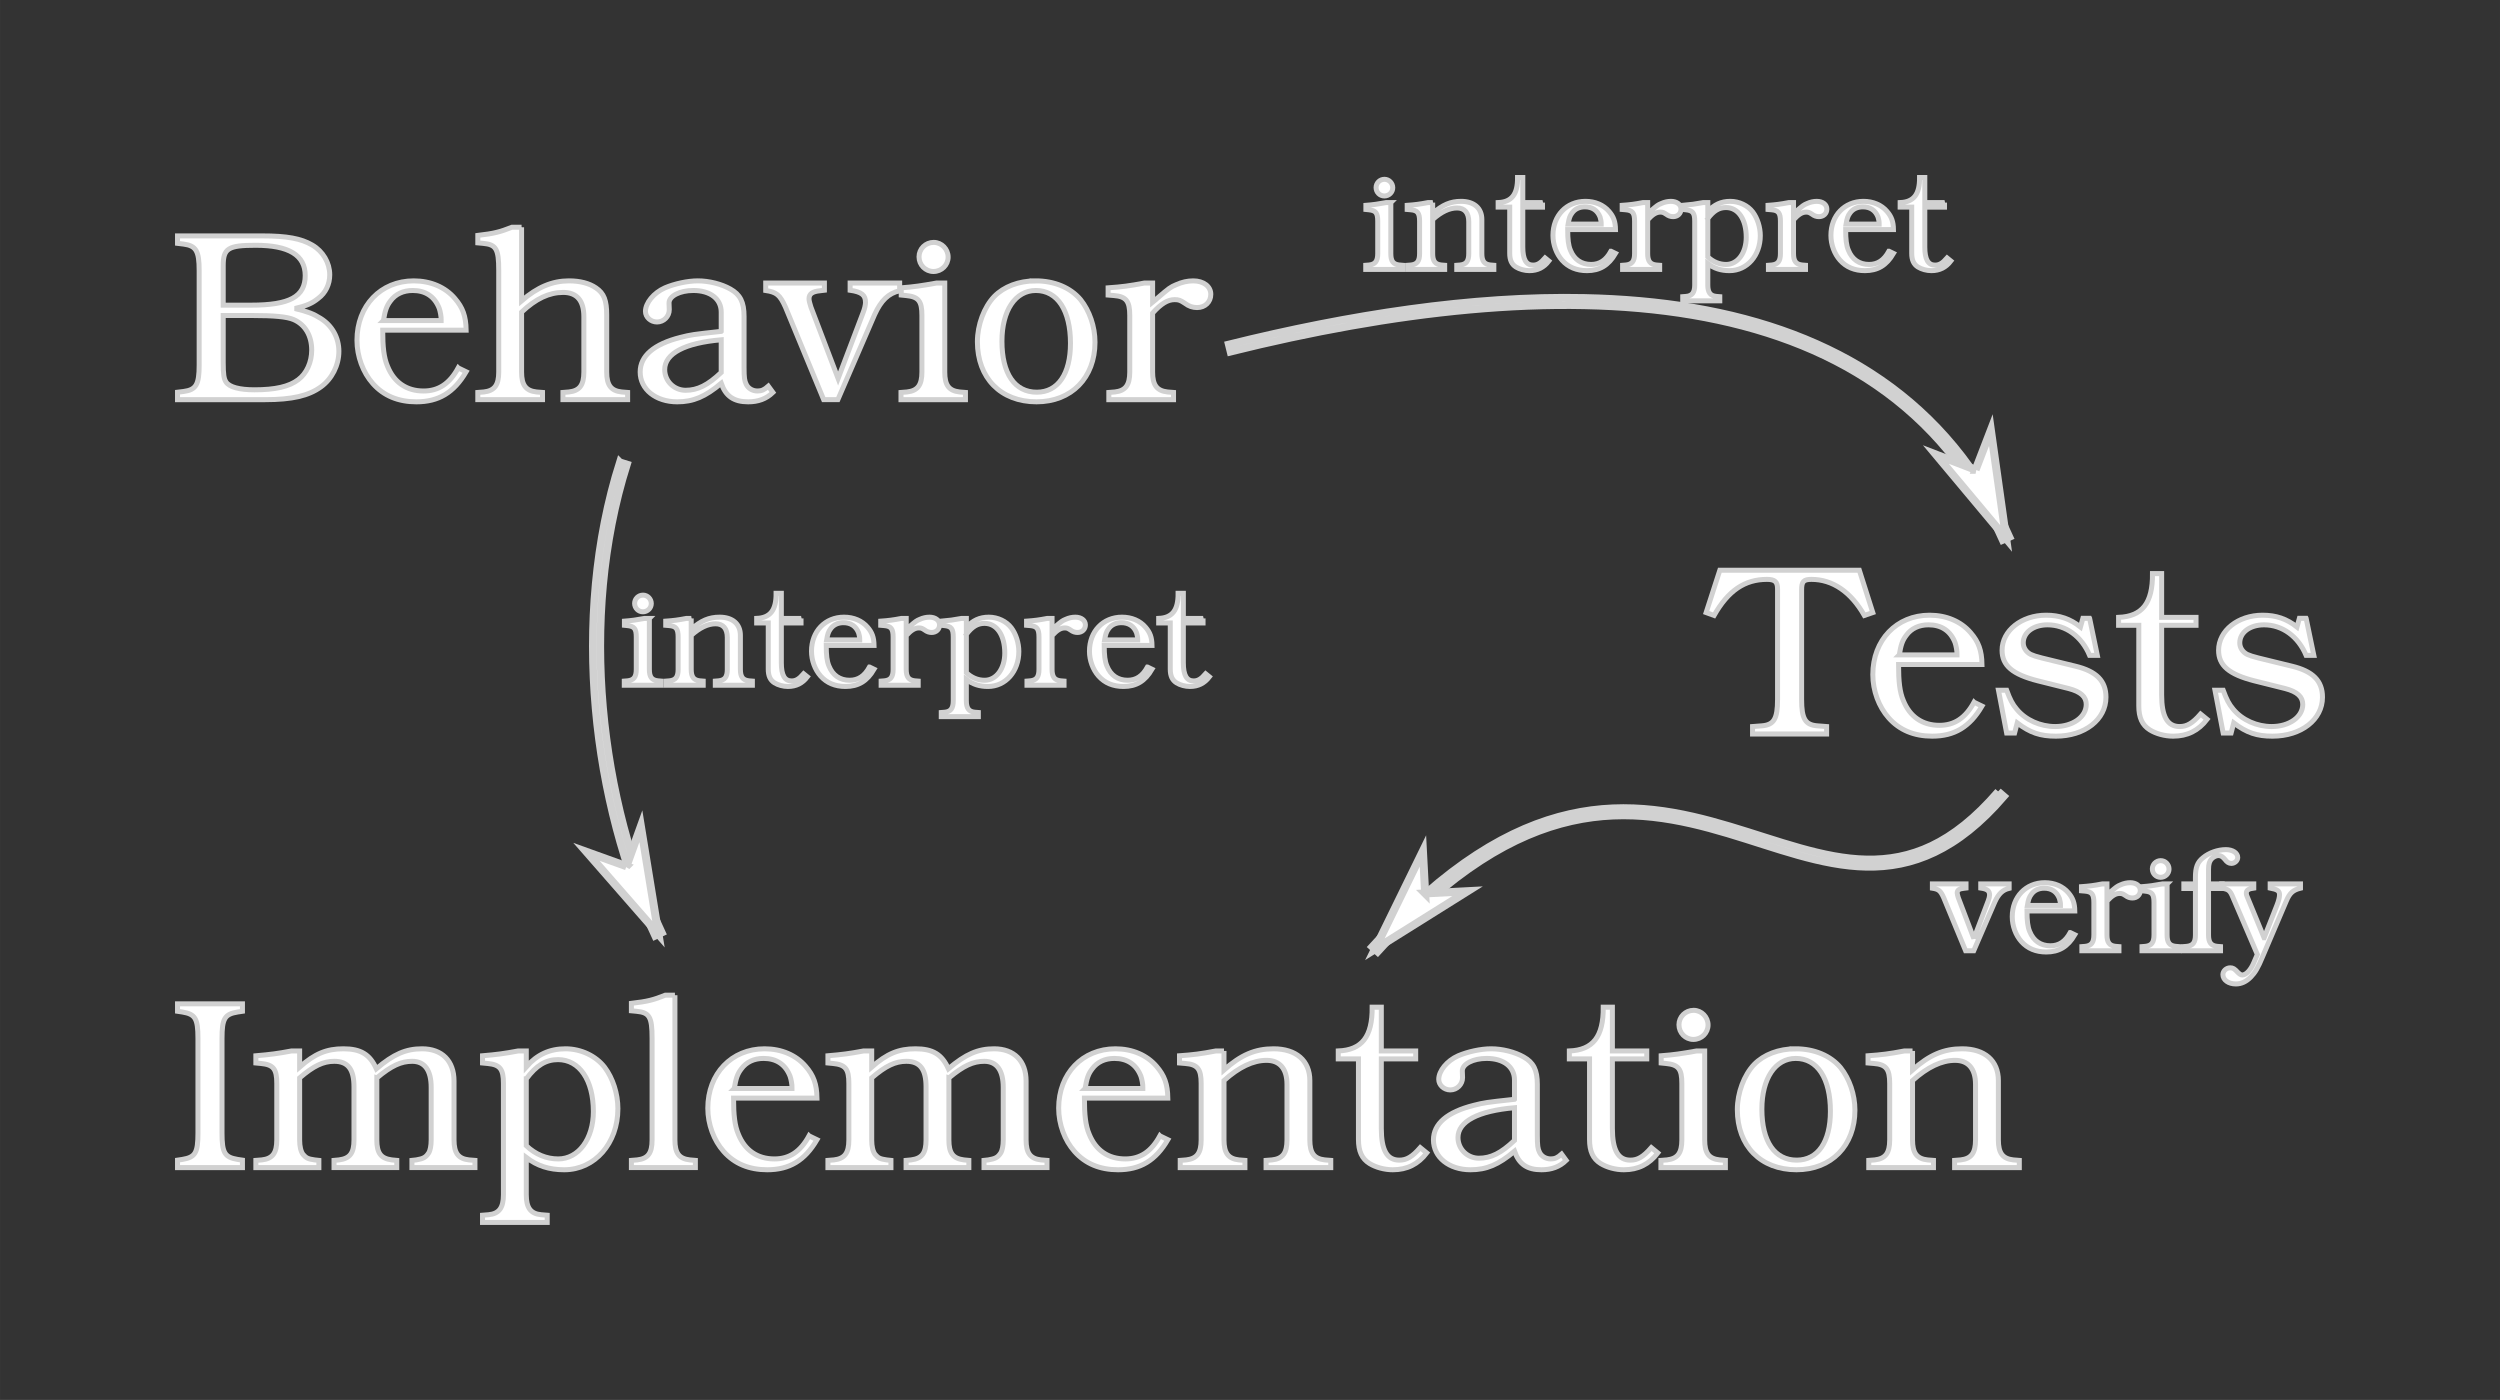 <?xml version="1.0" encoding="UTF-8" standalone="no"?>
<!-- Created with Inkscape (http://www.inkscape.org/) -->

<svg
   xmlns:dc="http://purl.org/dc/elements/1.1/"
   xmlns:cc="http://creativecommons.org/ns#"
   xmlns:rdf="http://www.w3.org/1999/02/22-rdf-syntax-ns#"
   xmlns:svg="http://www.w3.org/2000/svg"
   xmlns="http://www.w3.org/2000/svg"
   xmlns:sodipodi="http://sodipodi.sourceforge.net/DTD/sodipodi-0.dtd"
   xmlns:inkscape="http://www.inkscape.org/namespaces/inkscape"
   width="140.833mm"
   height="78.863mm"
   viewBox="0 0 499.014 279.437"
   id="svg2"
   version="1.1"
   inkscape:version="0.91 r13725"
   sodipodi:docname="tdd.svg">
  <rect x="0" y="0" width="499.014" height="279.437" fill="#333333" stroke="none"/>
  <defs
     id="defs4">
    <marker
       inkscape:stockid="Arrow1Lend"
       orient="auto"
       refY="0"
       refX="0"
       id="marker7996"
       style="overflow:visible"
       inkscape:isstock="true">
      <path
         id="path7998"
         d="M 0,0 5,-5 -12.5,0 5,5 0,0 Z"
         style="fill:#000000;fill-opacity:1;fill-rule:evenodd;stroke:#000000;stroke-width:1pt;stroke-opacity:1"
         transform="matrix(-0.8,0,0,-0.8,-10,0)"
         inkscape:connector-curvature="0" />
    </marker>
    <marker
       inkscape:isstock="true"
       style="overflow:visible"
       id="marker7962"
       refX="0"
       refY="0"
       orient="auto"
       inkscape:stockid="Arrow1Lend">
      <path
         transform="matrix(-0.8,0,0,-0.8,-10,0)"
         style="fill:#000000;fill-opacity:1;fill-rule:evenodd;stroke:#000000;stroke-width:1pt;stroke-opacity:1"
         d="M 0,0 5,-5 -12.5,0 5,5 0,0 Z"
         id="path7964"
         inkscape:connector-curvature="0" />
    </marker>
    <marker
       inkscape:stockid="Arrow2Lend"
       orient="auto"
       refY="0"
       refX="0"
       id="Arrow2Lend"
       style="overflow:visible"
       inkscape:isstock="true">
      <path
         id="path4183"
         style="fill:#000000;fill-opacity:1;fill-rule:evenodd;stroke:#000000;stroke-width:0.625;stroke-linejoin:round;stroke-opacity:1"
         d="M 8.719,4.034 -2.207,0.016 8.719,-4.002 c -1.745,2.372 -1.735,5.617 -6e-7,8.035 z"
         transform="matrix(-1.1,0,0,-1.1,-1.1,0)"
         inkscape:connector-curvature="0" />
    </marker>
  </defs>
  <sodipodi:namedview
     id="base"
     pagecolor="#ffffff"
     bordercolor="#666666"
     borderopacity="1.0"
     inkscape:pageopacity="0.0"
     inkscape:pageshadow="2"
     inkscape:zoom="1"
     inkscape:cx="382.03566"
     inkscape:cy="69.740112"
     inkscape:document-units="px"
     inkscape:current-layer="layer1"
     showgrid="false"
     fit-margin-top="10"
     fit-margin-left="10"
     fit-margin-right="10"
     fit-margin-bottom="10"
     inkscape:window-width="1600"
     inkscape:window-height="882"
     inkscape:window-x="0"
     inkscape:window-y="18"
     inkscape:window-maximized="0" />
  <g
     inkscape:label="Layer 1"
     inkscape:groupmode="layer"
     id="layer1"
     transform="translate(35.433,-164.882)">
    <g
       style="font-style:normal;font-variant:normal;font-weight:normal;font-stretch:normal;font-size:48px;line-height:125%;font-family:'URW Bookman L';-inkscape-font-specification:'URW Bookman L, Normal';text-align:center;letter-spacing:0px;word-spacing:0px;writing-mode:lr-tb;text-anchor:middle;fill:#ffffff;fill-opacity:1;stroke:#d1d1d1;stroke-width:1px;stroke-linecap:butt;stroke-linejoin:miter;stroke-opacity:1"
       id="text4136">
      <path
         d="m 5.4490566e-7,211.969 0,1.488 L 1.2,213.601 c 2.496,0.336 3.12,1.344 3.12,5.28 l 0,18.864 c 0,3.936 -0.624,4.944 -3.12,5.28 l -1.2,0.144 0,1.488 17.52,0 c 5.328,0 8.64,-0.768 11.088,-2.544 2.208,-1.584 3.6,-4.32 3.6,-7.104 0,-2.736 -1.344,-5.136 -3.648,-6.576 -1.44,-0.912 -2.544,-1.344 -5.136,-1.968 2.448,-0.576 3.456,-1.056 4.656,-2.016 1.488,-1.104 2.304,-2.832 2.304,-4.704 0,-2.4 -1.344,-4.704 -3.504,-5.952 -2.208,-1.296 -5.04,-1.824 -9.984,-1.824 l -16.896,0 z M 9.12,225.793 l 0,-7.872 c 0,-3.456 0.96,-4.08 6.48,-4.08 6.624,0 9.888,1.968 9.888,6.048 0,4.224 -3.12,5.904 -10.8,5.904 l -5.568,0 z m 0,2.064 5.664,0 c 4.512,0 7.056,0.24 8.4,0.816 2.304,1.008 3.6,3.216 3.6,6.096 0,2.4 -1.008,4.656 -2.688,5.904 -1.824,1.392 -4.608,2.016 -8.736,2.016 -2.976,0 -4.992,-0.528 -5.664,-1.536 -0.432,-0.624 -0.576,-1.536 -0.576,-3.888 l 0,-9.408 z"
         style=""
         id="path9418" />
      <path
         d="m 56.027,238.321 c -1.728,3.168 -3.936,4.608 -6.912,4.608 -3.408,0 -5.904,-1.728 -7.2,-4.944 -0.72,-1.68 -0.96,-3.792 -0.96,-7.2 l 16.656,0 c -0.048,-2.784 -0.672,-4.512 -2.256,-6.336 -1.92,-2.256 -4.848,-3.504 -8.208,-3.504 -6.576,0 -11.328,4.944 -11.328,11.856 0,3.216 1.2,6.432 3.168,8.64 2.16,2.448 5.088,3.648 8.688,3.648 4.416,0 7.488,-1.824 9.936,-6 l -1.584,-0.768 z m -14.928,-9.456 c 0.336,-2.016 0.624,-2.88 1.392,-3.888 1.008,-1.392 2.544,-2.112 4.464,-2.112 2.544,0 4.368,1.2 5.28,3.552 0.192,0.528 0.432,1.776 0.384,2.304 l 0,0.144 -11.52,0 z"
         style=""
         id="path9420" />
      <path
         d="m 68.677,210.241 -1.92,0 c -2.448,0.96 -3.552,1.248 -6.816,1.632 l 0,1.488 1.056,0.096 c 2.592,0.24 3.12,1.104 3.12,5.376 l 0,20.304 c 0,2.64 -0.864,3.744 -2.976,3.984 l -1.2,0.096 0,1.44 12.912,0 0,-1.44 -1.2,-0.096 c -2.112,-0.24 -2.976,-1.344 -2.976,-3.984 l 0,-11.952 c 2.832,-2.688 5.52,-3.936 8.304,-3.936 2.736,0 4.128,1.632 4.128,4.848 l 0,11.04 c 0,2.64 -0.864,3.744 -2.976,3.984 l -1.2,0.096 0,1.44 12.912,0 0,-1.44 -1.2,-0.096 c -2.112,-0.24 -2.976,-1.344 -2.976,-3.984 l 0,-11.328 c 0,-2.976 -0.528,-4.368 -2.16,-5.472 -1.344,-0.912 -3.168,-1.392 -5.376,-1.392 -3.312,0 -6.288,1.248 -9.456,3.984 l 0,-14.688 z"
         style=""
         id="path9422" />
      <path
         d="m 108.524,231.025 c -5.76,0.624 -6,0.672 -8.112,1.2 -5.328,1.344 -8.064,3.696 -8.064,6.912 0,3.456 3.12,5.952 7.392,5.952 3.216,0 5.568,-1.008 8.784,-3.696 0.912,2.592 2.544,3.696 5.376,3.696 2.016,0 3.6,-0.576 4.944,-1.872 l -0.912,-1.248 c -0.816,0.72 -1.344,0.96 -2.16,0.96 -1.008,0 -1.872,-0.528 -2.256,-1.344 -0.336,-0.672 -0.432,-1.296 -0.432,-3.36 l 0,-10.176 c 0,-2.88 -0.768,-4.368 -2.736,-5.472 -1.776,-1.008 -4.272,-1.632 -6.48,-1.632 -2.064,0 -4.656,0.576 -6.576,1.392 -2.256,1.008 -3.888,3.024 -3.888,4.704 0,1.152 1.056,2.112 2.304,2.112 1.344,0 2.448,-1.104 2.448,-2.448 l -0.048,-1.344 c 0,-1.392 2.16,-2.496 4.848,-2.496 3.408,0 5.568,1.68 5.568,4.32 l 0,3.84 z m 0,8.208 c -2.688,2.544 -4.704,3.552 -7.104,3.552 -2.304,0 -4.176,-1.824 -4.176,-4.128 0,-3.216 4.032,-5.328 11.28,-5.952 l 0,6.528 z"
         style=""
         id="path9424" />
      <path
         d="m 131.856,240.433 -5.424,-14.256 c -0.192,-0.576 -0.384,-1.296 -0.384,-1.632 0,-1.008 0.672,-1.488 2.256,-1.632 0.096,0 0.432,-0.048 0.816,-0.096 l 0,-1.44 -11.712,0 0,1.488 c 2.16,0.336 2.832,0.864 3.936,3.312 l 7.632,18.48 2.832,0 7.344,-16.992 c 1.296,-2.832 2.736,-4.224 4.992,-4.752 l 0,-1.536 -9.888,0 0,1.44 c 2.304,0.336 3.072,0.96 3.072,2.448 0,0.48 -0.192,1.296 -0.48,2.016 l -4.992,13.152 z"
         style=""
         id="path9426" />
      <path
         d="m 153.146,221.377 -1.632,0 c -2.928,0.528 -4.512,0.768 -7.056,0.96 l 0,1.44 0.96,0.096 c 2.496,0.24 3.168,1.104 3.168,3.984 l 0,11.28 c 0,2.64 -0.864,3.744 -2.976,3.984 l -1.2,0.096 0,1.44 12.864,0 0,-1.44 -1.152,-0.096 c -2.16,-0.24 -2.976,-1.344 -2.976,-3.984 l 0,-17.76 z m -2.208,-8.112 c -1.632,0 -2.928,1.296 -2.928,2.88 0,1.632 1.296,2.928 2.88,2.928 1.632,0 2.928,-1.296 2.928,-2.88 0,-1.584 -1.296,-2.928 -2.88,-2.928 z"
         style=""
         id="path9428" />
      <path
         d="m 171.279,220.945 c -3.36,0 -6.336,1.152 -8.256,3.12 -2.016,2.112 -3.36,5.664 -3.36,9.024 0,7.248 4.656,12 11.808,12 6.96,0 11.664,-4.8 11.664,-11.904 0,-3.12 -1.104,-6.288 -2.88,-8.496 -2.016,-2.4 -5.232,-3.744 -8.976,-3.744 z m 0.048,1.92 c 4.32,0 6.912,3.984 6.912,10.56 0,6.096 -2.496,9.744 -6.72,9.744 -4.416,0 -6.96,-3.696 -6.96,-10.176 0,-6.144 2.688,-10.128 6.768,-10.128 z"
         style=""
         id="path9430" />
      <path
         d="m 194.633,221.377 -1.632,0 c -2.976,0.576 -4.56,0.768 -7.248,0.96 l 0,1.44 1.152,0.096 c 2.448,0.192 3.168,1.104 3.168,3.984 l 0,11.28 c 0,2.64 -0.864,3.744 -2.976,3.984 l -1.2,0.096 0,1.44 12.912,0 0,-1.44 -1.2,-0.096 c -2.112,-0.24 -2.976,-1.344 -2.976,-3.984 l 0,-11.76 c 1.728,-1.92 3.024,-2.688 4.416,-2.688 0.816,0 1.152,0.144 2.016,0.72 0.816,0.624 1.584,0.864 2.448,0.864 1.584,0 2.736,-1.104 2.736,-2.64 0,-1.584 -1.44,-2.688 -3.504,-2.688 -1.104,0 -2.256,0.24 -3.408,0.768 -1.152,0.48 -1.392,0.672 -3.696,2.64 -0.144,0.144 -0.528,0.48 -1.008,0.864 l 0,-3.84 z"
         style=""
         id="path9432" />
    </g>
    <g
       style="font-style:normal;font-variant:normal;font-weight:normal;font-stretch:normal;font-size:48px;line-height:125%;font-family:'URW Bookman L';-inkscape-font-specification:'URW Bookman L, Normal';text-align:center;letter-spacing:0px;word-spacing:0px;writing-mode:lr-tb;text-anchor:middle;fill:#ffffff;fill-opacity:1;stroke:#d1d1d1;stroke-width:1px;stroke-linecap:butt;stroke-linejoin:miter;stroke-opacity:1"
       id="text4140">
      <path
         d="m 8.88,372.166 c 0,-3.984 0.528,-4.848 3.12,-5.28 l 0.96,-0.144 0,-1.488 -12.96,0 0,1.488 0.96,0.144 c 2.592,0.432 3.12,1.296 3.12,5.28 l 0,18.864 c 0,3.984 -0.528,4.848 -3.12,5.28 l -0.96,0.144 0,1.488 12.96,0 0,-1.488 -0.96,-0.144 c -2.592,-0.432 -3.12,-1.296 -3.12,-5.28 l 0,-18.864 z"
         style=""
         id="path9435" />
      <path
         d="m 39.784,380.038 c 2.928,-2.448 4.848,-3.312 7.056,-3.312 2.496,0 3.792,1.776 3.792,5.232 l 0,10.464 c 0,1.152 -0.192,2.16 -0.528,2.64 -0.576,0.864 -1.056,1.104 -2.448,1.344 l -0.864,0.096 0,1.44 12.576,0 0,-1.44 -1.2,-0.096 c -2.112,-0.24 -2.976,-1.344 -2.976,-3.984 l 0,-11.76 c 0,-4.032 -2.4,-6.432 -6.384,-6.432 -3.216,0 -5.664,1.056 -9.12,3.984 -1.296,-2.88 -3.12,-3.984 -6.576,-3.984 -3.36,0 -5.664,0.96 -8.736,3.648 l 0,-3.216 -1.632,0 c -2.784,0.528 -4.272,0.72 -7.104,0.96 l 0,1.44 1.008,0.096 c 2.496,0.24 3.168,1.104 3.168,3.984 l 0,11.28 c 0,2.64 -0.864,3.744 -2.976,3.984 l -1.2,0.096 0,1.44 12.576,0 0,-1.44 -0.864,-0.096 c -1.344,-0.192 -1.68,-0.384 -2.304,-1.104 -0.432,-0.576 -0.672,-1.584 -0.672,-2.88 l 0,-12.384 c 2.784,-2.4 4.704,-3.312 6.912,-3.312 2.736,0 3.936,1.584 3.936,5.088 l 0,10.608 c 0,2.64 -0.816,3.696 -2.976,3.984 l -1.008,0.096 0,1.44 12.528,0 0,-1.44 -1.008,-0.096 c -2.16,-0.288 -2.976,-1.344 -2.976,-3.984 l 0,-12.384 z"
         style=""
         id="path9437" />
      <path
         d="m 69.614,374.662 -1.632,0 c -2.784,0.528 -4.272,0.72 -7.104,0.96 l 0,1.44 1.008,0.096 c 2.496,0.24 3.168,1.104 3.168,3.984 l 0,22.224 c 0,2.592 -0.864,3.792 -2.976,3.984 l -1.2,0.096 0,1.44 12.912,0 0,-1.44 -1.2,-0.096 c -2.112,-0.192 -2.976,-1.392 -2.976,-3.984 l 0,-7.44 c 2.208,1.68 4.56,2.448 7.584,2.448 6.096,0 10.704,-5.28 10.704,-12.192 0,-2.976 -1.008,-6.096 -2.64,-8.256 -1.728,-2.256 -4.704,-3.696 -7.824,-3.696 -3.168,0 -5.664,1.152 -7.824,3.6 l 0,-3.168 z m 0,5.568 c 2.016,-2.688 3.888,-3.84 6.336,-3.84 4.272,0 7.056,4.08 7.056,10.368 0,5.472 -2.976,9.456 -7.008,9.456 -2.4,0 -4.56,-0.912 -6.384,-2.64 l 0,-13.344 z"
         style=""
         id="path9439" />
      <path
         d="m 99.285,363.526 -1.92,0 c -2.4,0.96 -3.504,1.248 -6.768,1.632 l 0,1.488 1.008,0.096 c 2.592,0.24 3.12,1.104 3.12,5.376 l 0,20.304 c 0,2.64 -0.816,3.744 -2.976,3.984 l -1.152,0.096 0,1.44 12.768,0 0,-1.44 -1.104,-0.096 c -2.16,-0.24 -2.976,-1.344 -2.976,-3.984 l 0,-28.896 z"
         style=""
         id="path9441" />
      <path
         d="m 126.058,391.606 c -1.728,3.168 -3.936,4.608 -6.912,4.608 -3.408,0 -5.904,-1.728 -7.2,-4.944 -0.72,-1.68 -0.96,-3.792 -0.96,-7.2 l 16.656,0 c -0.048,-2.784 -0.672,-4.512 -2.256,-6.336 -1.92,-2.256 -4.848,-3.504 -8.208,-3.504 -6.576,0 -11.328,4.944 -11.328,11.856 0,3.216 1.2,6.432 3.168,8.64 2.16,2.448 5.088,3.648 8.688,3.648 4.416,0 7.488,-1.824 9.936,-6 l -1.584,-0.768 z m -14.928,-9.456 c 0.336,-2.016 0.624,-2.88 1.392,-3.888 1.008,-1.392 2.544,-2.112 4.464,-2.112 2.544,0 4.368,1.2 5.28,3.552 0.192,0.528 0.432,1.776 0.384,2.304 l 0,0.144 -11.52,0 z"
         style=""
         id="path9443" />
      <path
         d="m 153.972,380.038 c 2.928,-2.448 4.848,-3.312 7.056,-3.312 2.496,0 3.792,1.776 3.792,5.232 l 0,10.464 c 0,1.152 -0.192,2.16 -0.528,2.64 -0.576,0.864 -1.056,1.104 -2.448,1.344 l -0.864,0.096 0,1.44 12.576,0 0,-1.44 -1.2,-0.096 c -2.112,-0.24 -2.976,-1.344 -2.976,-3.984 l 0,-11.76 c 0,-4.032 -2.4,-6.432 -6.384,-6.432 -3.216,0 -5.664,1.056 -9.12,3.984 -1.296,-2.88 -3.12,-3.984 -6.576,-3.984 -3.36,0 -5.664,0.96 -8.736,3.648 l 0,-3.216 -1.632,0 c -2.784,0.528 -4.272,0.72 -7.104,0.96 l 0,1.44 1.008,0.096 c 2.496,0.24 3.168,1.104 3.168,3.984 l 0,11.28 c 0,2.64 -0.864,3.744 -2.976,3.984 l -1.2,0.096 0,1.44 12.576,0 0,-1.44 -0.864,-0.096 c -1.344,-0.192 -1.68,-0.384 -2.304,-1.104 -0.432,-0.576 -0.672,-1.584 -0.672,-2.88 l 0,-12.384 c 2.784,-2.4 4.704,-3.312 6.912,-3.312 2.736,0 3.936,1.584 3.936,5.088 l 0,10.608 c 0,2.64 -0.816,3.696 -2.976,3.984 l -1.008,0.096 0,1.44 12.528,0 0,-1.44 -1.008,-0.096 c -2.16,-0.288 -2.976,-1.344 -2.976,-3.984 l 0,-12.384 z"
         style=""
         id="path9445" />
      <path
         d="m 196.09,391.606 c -1.728,3.168 -3.936,4.608 -6.912,4.608 -3.408,0 -5.904,-1.728 -7.2,-4.944 -0.72,-1.68 -0.96,-3.792 -0.96,-7.2 l 16.656,0 c -0.048,-2.784 -0.672,-4.512 -2.256,-6.336 -1.92,-2.256 -4.848,-3.504 -8.208,-3.504 -6.576,0 -11.328,4.944 -11.328,11.856 0,3.216 1.2,6.432 3.168,8.64 2.16,2.448 5.088,3.648 8.688,3.648 4.416,0 7.488,-1.824 9.936,-6 l -1.584,-0.768 z m -14.928,-9.456 c 0.336,-2.016 0.624,-2.88 1.392,-3.888 1.008,-1.392 2.544,-2.112 4.464,-2.112 2.544,0 4.368,1.2 5.28,3.552 0.192,0.528 0.432,1.776 0.384,2.304 l 0,0.144 -11.52,0 z"
         style=""
         id="path9447" />
      <path
         d="m 208.883,374.662 -1.632,0 c -2.976,0.576 -4.56,0.768 -7.248,0.96 l 0,1.44 1.152,0.096 c 2.448,0.192 3.168,1.104 3.168,3.984 l 0,11.28 c 0,2.64 -0.864,3.744 -2.976,3.984 l -1.2,0.096 0,1.44 12.912,0 0,-1.44 -1.2,-0.096 c -2.112,-0.24 -2.976,-1.344 -2.976,-3.984 l 0,-11.856 c 2.976,-2.688 5.808,-4.032 8.496,-4.032 2.64,0 4.08,1.68 4.08,4.8 l 0,11.088 c 0,2.64 -0.864,3.744 -2.976,3.984 l -1.2,0.096 0,1.44 12.912,0 0,-1.44 -1.2,-0.096 c -2.112,-0.24 -2.976,-1.344 -2.976,-3.984 l 0,-11.856 c 0,-3.984 -2.736,-6.336 -7.248,-6.336 -3.648,0 -6.48,1.2 -9.888,4.224 l 0,-3.792 z"
         style=""
         id="path9449" />
      <path
         d="m 247.147,374.662 -6.864,0 0,-8.736 -1.824,0 c 0.048,5.904 -2.064,8.544 -6.768,8.736 l 0,1.584 4.032,0 0,16.08 c 0,2.352 0.672,3.84 2.208,4.8 1.248,0.768 2.976,1.248 4.656,1.248 2.832,0 5.04,-1.104 6.768,-3.36 l -1.296,-1.056 c -1.632,1.872 -2.736,2.496 -4.176,2.496 -2.448,0 -3.6,-1.968 -3.6,-6.336 l 0,-13.872 6.864,0 0,-1.584 z"
         style=""
         id="path9451" />
      <path
         d="m 266.868,384.31 c -5.76,0.624 -6,0.672 -8.112,1.2 -5.328,1.344 -8.064,3.696 -8.064,6.912 0,3.456 3.12,5.952 7.392,5.952 3.216,0 5.568,-1.008 8.784,-3.696 0.912,2.592 2.544,3.696 5.376,3.696 2.016,0 3.6,-0.576 4.944,-1.872 l -0.912,-1.248 c -0.816,0.72 -1.344,0.96 -2.16,0.96 -1.008,0 -1.872,-0.528 -2.256,-1.344 -0.336,-0.672 -0.432,-1.296 -0.432,-3.36 l 0,-10.176 c 0,-2.88 -0.768,-4.368 -2.736,-5.472 -1.776,-1.008 -4.272,-1.632 -6.48,-1.632 -2.064,0 -4.656,0.576 -6.576,1.392 -2.256,1.008 -3.888,3.024 -3.888,4.704 0,1.152 1.056,2.112 2.304,2.112 1.344,0 2.448,-1.104 2.448,-2.448 l -0.048,-1.344 c 0,-1.392 2.16,-2.496 4.848,-2.496 3.408,0 5.568,1.68 5.568,4.32 l 0,3.84 z m 0,8.208 c -2.688,2.544 -4.704,3.552 -7.104,3.552 -2.304,0 -4.176,-1.824 -4.176,-4.128 0,-3.216 4.032,-5.328 11.28,-5.952 l 0,6.528 z"
         style=""
         id="path9453" />
      <path
         d="m 293.272,374.662 -6.864,0 0,-8.736 -1.824,0 c 0.048,5.904 -2.064,8.544 -6.768,8.736 l 0,1.584 4.032,0 0,16.08 c 0,2.352 0.672,3.84 2.208,4.8 1.248,0.768 2.976,1.248 4.656,1.248 2.832,0 5.04,-1.104 6.768,-3.36 l -1.296,-1.056 c -1.632,1.872 -2.736,2.496 -4.176,2.496 -2.448,0 -3.6,-1.968 -3.6,-6.336 l 0,-13.872 6.864,0 0,-1.584 z"
         style=""
         id="path9455" />
      <path
         d="m 304.833,374.662 -1.632,0 c -2.928,0.528 -4.512,0.768 -7.056,0.96 l 0,1.44 0.96,0.096 c 2.496,0.24 3.168,1.104 3.168,3.984 l 0,11.28 c 0,2.64 -0.864,3.744 -2.976,3.984 l -1.2,0.096 0,1.44 12.864,0 0,-1.44 -1.152,-0.096 c -2.16,-0.24 -2.976,-1.344 -2.976,-3.984 l 0,-17.76 z m -2.208,-8.112 c -1.632,0 -2.928,1.296 -2.928,2.88 0,1.632 1.296,2.928 2.88,2.928 1.632,0 2.928,-1.296 2.928,-2.88 0,-1.584 -1.296,-2.928 -2.88,-2.928 z"
         style=""
         id="path9457" />
      <path
         d="m 322.967,374.23 c -3.36,0 -6.336,1.152 -8.256,3.12 -2.016,2.112 -3.36,5.664 -3.36,9.024 0,7.248 4.656,12 11.808,12 6.96,0 11.664,-4.8 11.664,-11.904 0,-3.12 -1.104,-6.288 -2.88,-8.496 -2.016,-2.4 -5.232,-3.744 -8.976,-3.744 z m 0.048,1.92 c 4.32,0 6.912,3.984 6.912,10.56 0,6.096 -2.496,9.744 -6.72,9.744 -4.416,0 -6.96,-3.696 -6.96,-10.176 0,-6.144 2.688,-10.128 6.768,-10.128 z"
         style=""
         id="path9459" />
      <path
         d="m 346.321,374.662 -1.632,0 c -2.976,0.576 -4.56,0.768 -7.248,0.96 l 0,1.44 1.152,0.096 c 2.448,0.192 3.168,1.104 3.168,3.984 l 0,11.28 c 0,2.64 -0.864,3.744 -2.976,3.984 l -1.2,0.096 0,1.44 12.912,0 0,-1.44 -1.2,-0.096 c -2.112,-0.24 -2.976,-1.344 -2.976,-3.984 l 0,-11.856 c 2.976,-2.688 5.808,-4.032 8.496,-4.032 2.64,0 4.08,1.68 4.08,4.8 l 0,11.088 c 0,2.64 -0.864,3.744 -2.976,3.984 l -1.2,0.096 0,1.44 12.912,0 0,-1.44 -1.2,-0.096 c -2.112,-0.24 -2.976,-1.344 -2.976,-3.984 l 0,-11.856 c 0,-3.984 -2.736,-6.336 -7.248,-6.336 -3.648,0 -6.48,1.2 -9.888,4.224 l 0,-3.792 z"
         style=""
         id="path9461" />
    </g>
    <g
       style="font-style:normal;font-variant:normal;font-weight:normal;font-stretch:normal;font-size:48px;line-height:125%;font-family:'URW Bookman L';-inkscape-font-specification:'URW Bookman L, Normal';text-align:center;letter-spacing:0px;word-spacing:0px;writing-mode:lr-tb;text-anchor:middle;fill:#ffffff;fill-opacity:1;stroke:#d1d1d1;stroke-width:1px;stroke-linecap:butt;stroke-linejoin:miter;stroke-opacity:1"
       id="text4144">
      <path
         d="m 335.697,278.705 -27.84,0 -2.736,8.448 1.584,0.576 c 2.832,-4.992 6.144,-7.2 10.56,-7.2 1.584,0 2.112,0.48 2.112,1.92 l 0,22.032 c 0,3.888 -0.72,5.088 -3.12,5.28 l -1.872,0.144 0,1.488 14.784,0 0,-1.488 -1.872,-0.144 c -2.4,-0.192 -3.12,-1.392 -3.12,-5.28 l 0,-21.84 c 0,-1.68 0.384,-2.112 1.968,-2.112 4.224,0 7.872,2.496 10.56,7.2 l 1.68,-0.576 -2.688,-8.448 z"
         style=""
         id="path9464" />
      <path
         d="m 358.6,305.057 c -1.728,3.168 -3.936,4.608 -6.912,4.608 -3.408,0 -5.904,-1.728 -7.2,-4.944 -0.72,-1.68 -0.96,-3.792 -0.96,-7.2 l 16.656,0 c -0.048,-2.784 -0.672,-4.512 -2.256,-6.336 -1.92,-2.256 -4.848,-3.504 -8.208,-3.504 -6.576,0 -11.328,4.944 -11.328,11.856 0,3.216 1.2,6.432 3.168,8.64 2.16,2.448 5.088,3.648 8.688,3.648 4.416,0 7.488,-1.824 9.936,-6 l -1.584,-0.768 z m -14.928,-9.456 c 0.336,-2.016 0.624,-2.88 1.392,-3.888 1.008,-1.392 2.544,-2.112 4.464,-2.112 2.544,0 4.368,1.2 5.28,3.552 0.192,0.528 0.432,1.776 0.384,2.304 l 0,0.144 -11.52,0 z"
         style=""
         id="path9466" />
      <path
         d="m 381.666,288.305 -1.344,0 -0.48,1.728 c -2.064,-1.632 -4.176,-2.352 -6.864,-2.352 -4.896,0 -8.784,3.072 -8.784,7.008 0,3.024 2.064,4.8 7.152,6.096 l 6.144,1.536 c 2.4,0.624 3.504,1.632 3.504,3.168 0,2.496 -2.688,4.416 -6.192,4.416 -2.976,0 -5.904,-1.296 -7.68,-3.456 -0.864,-1.008 -1.344,-1.968 -2.016,-3.792 l -1.632,0 1.632,8.544 1.584,0 0.528,-2.016 c 2.592,1.968 4.608,2.64 7.728,2.64 5.76,0 9.984,-3.312 9.984,-7.776 0,-3.264 -1.92,-5.184 -6.096,-6.192 l -6.672,-1.632 c -1.152,-0.288 -1.728,-0.48 -2.256,-0.72 -0.912,-0.48 -1.488,-1.344 -1.488,-2.304 0,-2.064 2.016,-3.6 4.848,-3.6 3.648,0 6.816,2.304 8.4,6.096 l 1.536,0 -1.536,-7.392 z"
         style=""
         id="path9468" />
      <path
         d="m 402.907,288.113 -6.864,0 0,-8.736 -1.824,0 c 0.048,5.904 -2.064,8.544 -6.768,8.736 l 0,1.584 4.032,0 0,16.08 c 0,2.352 0.672,3.84 2.208,4.8 1.248,0.768 2.976,1.248 4.656,1.248 2.832,0 5.04,-1.104 6.768,-3.36 l -1.296,-1.056 c -1.632,1.872 -2.736,2.496 -4.176,2.496 -2.448,0 -3.6,-1.968 -3.6,-6.336 l 0,-13.872 6.864,0 0,-1.584 z"
         style=""
         id="path9470" />
      <path
         d="m 424.884,288.305 -1.344,0 -0.48,1.728 c -2.064,-1.632 -4.176,-2.352 -6.864,-2.352 -4.896,0 -8.784,3.072 -8.784,7.008 0,3.024 2.064,4.8 7.152,6.096 l 6.144,1.536 c 2.4,0.624 3.504,1.632 3.504,3.168 0,2.496 -2.688,4.416 -6.192,4.416 -2.976,0 -5.904,-1.296 -7.68,-3.456 -0.864,-1.008 -1.344,-1.968 -2.016,-3.792 l -1.632,0 1.632,8.544 1.584,0 0.528,-2.016 c 2.592,1.968 4.608,2.64 7.728,2.64 5.76,0 9.984,-3.312 9.984,-7.776 0,-3.264 -1.92,-5.184 -6.096,-6.192 l -6.672,-1.632 c -1.152,-0.288 -1.728,-0.48 -2.256,-0.72 -0.912,-0.48 -1.488,-1.344 -1.488,-2.304 0,-2.064 2.016,-3.6 4.848,-3.6 3.648,0 6.816,2.304 8.4,6.096 l 1.536,0 -1.536,-7.392 z"
         style=""
         id="path9472" />
    </g>
    <g
       id="g9383"
       style="fill:#ffffff;fill-opacity:1;stroke:#d1d1d1;stroke-opacity:1">
      <path
         style="color:#000000;font-style:normal;font-variant:normal;font-weight:normal;font-stretch:normal;font-size:medium;line-height:normal;font-family:sans-serif;text-indent:0;text-align:start;text-decoration:none;text-decoration-line:none;text-decoration-style:solid;text-decoration-color:#000000;letter-spacing:normal;word-spacing:normal;text-transform:none;direction:ltr;block-progression:tb;writing-mode:lr-tb;baseline-shift:baseline;text-anchor:start;white-space:normal;clip-rule:nonzero;display:inline;overflow:visible;visibility:visible;opacity:1;isolation:auto;mix-blend-mode:normal;color-interpolation:sRGB;color-interpolation-filters:linearRGB;solid-color:#000000;solid-opacity:1;fill:#ffffff;fill-opacity:1;fill-rule:evenodd;stroke:#d1d1d1;stroke-width:1.5;stroke-linecap:butt;stroke-linejoin:miter;stroke-miterlimit:4;stroke-dasharray:none;stroke-dashoffset:0;stroke-opacity:1;color-rendering:auto;image-rendering:auto;shape-rendering:auto;text-rendering:auto;enable-background:accumulate"
         d="m 88.285,257.137 c -9.917,31.349 -5.349,68.224 7.037,94.545 l 1.355,-0.639 C 84.462,325.084 79.941,288.487 89.715,257.588 l -1.43,-0.451 z"
         id="path7936"
         inkscape:connector-curvature="0" />
      <path
         inkscape:connector-curvature="0"
         style="fill:#ffffff;fill-opacity:1;fill-rule:evenodd;stroke:#d1d1d1;stroke-width:1.2pt;stroke-opacity:1"
         d="M 89.613,337.79 81.629,334.916 96,351.362 l -3.513,-21.556 -2.874,7.984 z"
         id="path9389" />
    </g>
    <g
       id="g9391"
       style="fill:#ffffff;fill-opacity:1;stroke:#d1d1d1;stroke-opacity:1">
      <path
         style="color:#000000;font-style:normal;font-variant:normal;font-weight:normal;font-stretch:normal;font-size:medium;line-height:normal;font-family:sans-serif;text-indent:0;text-align:start;text-decoration:none;text-decoration-line:none;text-decoration-style:solid;text-decoration-color:#000000;letter-spacing:normal;word-spacing:normal;text-transform:none;direction:ltr;block-progression:tb;writing-mode:lr-tb;baseline-shift:baseline;text-anchor:start;white-space:normal;clip-rule:nonzero;display:inline;overflow:visible;visibility:visible;opacity:1;isolation:auto;mix-blend-mode:normal;color-interpolation:sRGB;color-interpolation-filters:linearRGB;solid-color:#000000;solid-opacity:1;fill:#ffffff;fill-opacity:1;fill-rule:evenodd;stroke:#d1d1d1;stroke-width:1.5;stroke-linecap:butt;stroke-linejoin:miter;stroke-miterlimit:4;stroke-dasharray:none;stroke-dashoffset:0;stroke-opacity:1;color-rendering:auto;image-rendering:auto;shape-rendering:auto;text-rendering:auto;enable-background:accumulate"
         d="m 280.857,224.336 c -22.495,-0.469 -46.963,3.329 -71.037,9.299 l 0.359,1.455 c 31.984,-7.931 64.621,-11.978 92.178,-7.307 27.557,4.672 49.997,17.972 61.957,44.883 l 1.371,-0.609 c -12.169,-27.381 -35.188,-41.024 -63.078,-45.752 -6.972,-1.182 -14.252,-1.812 -21.75,-1.969 z"
         id="path7940"
         inkscape:connector-curvature="0" />
      <path
         inkscape:connector-curvature="0"
         id="path9397"
         d="m 358.908,258.655 -7.92,-3.046 L 365,272.362 l -3.046,-21.627 -3.046,7.92 z"
         style="fill:#ffffff;fill-opacity:1;fill-rule:evenodd;stroke:#d1d1d1;stroke-width:1.2pt;stroke-opacity:1" />
    </g>
    <g
       id="g9369"
       style="fill:#ffffff;fill-opacity:1;stroke:#d1d1d1;stroke-opacity:1">
      <path
         style="color:#000000;font-style:normal;font-variant:normal;font-weight:normal;font-stretch:normal;font-size:medium;line-height:normal;font-family:sans-serif;text-indent:0;text-align:start;text-decoration:none;text-decoration-line:none;text-decoration-style:solid;text-decoration-color:#000000;letter-spacing:normal;word-spacing:normal;text-transform:none;direction:ltr;block-progression:tb;writing-mode:lr-tb;baseline-shift:baseline;text-anchor:start;white-space:normal;clip-rule:nonzero;display:inline;overflow:visible;visibility:visible;opacity:1;isolation:auto;mix-blend-mode:normal;color-interpolation:sRGB;color-interpolation-filters:linearRGB;solid-color:#000000;solid-opacity:1;fill:#ffffff;fill-opacity:1;fill-rule:evenodd;stroke:#d1d1d1;stroke-width:1.5;stroke-linecap:butt;stroke-linejoin:miter;stroke-miterlimit:4;stroke-dasharray:none;stroke-dashoffset:0;stroke-opacity:1;color-rendering:auto;image-rendering:auto;shape-rendering:auto;text-rendering:auto;enable-background:accumulate"
         d="m 363.432,322.873 c -9.129,10.618 -17.606,13.711 -26.281,13.545 -8.676,-0.166 -17.598,-3.702 -27.289,-6.596 -9.691,-2.894 -20.178,-5.125 -31.941,-2.48 -11.764,2.645 -24.742,10.154 -39.477,26.52 l 1.113,1.002 c 14.595,-16.21 27.289,-23.493 38.691,-26.057 11.402,-2.563 21.574,-0.418 31.184,2.451 9.61,2.87 18.63,6.485 27.689,6.658 9.059,0.174 18.109,-3.204 27.447,-14.064 l -1.137,-0.979 z"
         id="path7942"
         inkscape:connector-curvature="0" />
      <path
         inkscape:connector-curvature="0"
         style="fill:#ffffff;fill-opacity:1;fill-rule:evenodd;stroke:#d1d1d1;stroke-width:1.2pt;stroke-opacity:1"
         d="M 249.037,343.215 248.592,334.741 239,354.362 l 18.51,-11.592 -8.474,0.444 z"
         id="path9375" />
    </g>
    <g
       style="font-style:normal;font-variant:normal;font-weight:normal;font-stretch:normal;font-size:27.5px;line-height:125%;font-family:'URW Bookman L';-inkscape-font-specification:'URW Bookman L, Normal';text-align:center;letter-spacing:0px;word-spacing:0px;writing-mode:lr-tb;text-anchor:middle;fill:#ffffff;fill-opacity:1;stroke:#d1d1d1;stroke-width:1px;stroke-linecap:butt;stroke-linejoin:miter;stroke-opacity:1"
       id="text9248">
      <path
         d="m 242.183,205.32 -0.935,0 c -1.677,0.302 -2.585,0.44 -4.043,0.55 l 0,0.825 0.55,0.055 c 1.43,0.138 1.815,0.632 1.815,2.283 l 0,6.463 c 0,1.512 -0.495,2.145 -1.705,2.283 l -0.688,0.055 0,0.825 7.37,0 0,-0.825 -0.66,-0.055 c -1.238,-0.138 -1.705,-0.77 -1.705,-2.283 l 0,-10.175 z m -1.265,-4.647 c -0.935,0 -1.677,0.743 -1.677,1.65 0,0.935 0.743,1.677 1.65,1.677 0.935,0 1.677,-0.743 1.677,-1.65 0,-0.907 -0.743,-1.677 -1.65,-1.677 z"
         style=""
         id="path9475" />
      <path
         d="m 250.537,205.32 -0.935,0 c -1.705,0.33 -2.612,0.44 -4.152,0.55 l 0,0.825 0.66,0.055 c 1.403,0.11 1.815,0.632 1.815,2.283 l 0,6.463 c 0,1.512 -0.495,2.145 -1.705,2.283 l -0.688,0.055 0,0.825 7.397,0 0,-0.825 -0.688,-0.055 c -1.21,-0.138 -1.705,-0.77 -1.705,-2.283 l 0,-6.793 c 1.705,-1.54 3.328,-2.31 4.867,-2.31 1.512,0 2.337,0.963 2.337,2.75 l 0,6.353 c 0,1.512 -0.495,2.145 -1.705,2.283 l -0.688,0.055 0,0.825 7.397,0 0,-0.825 -0.688,-0.055 c -1.21,-0.138 -1.705,-0.77 -1.705,-2.283 l 0,-6.793 c 0,-2.283 -1.567,-3.63 -4.152,-3.63 -2.09,0 -3.712,0.688 -5.665,2.42 l 0,-2.172 z"
         style=""
         id="path9477" />
      <path
         d="m 272.459,205.32 -3.933,0 0,-5.005 -1.045,0 c 0.028,3.382 -1.183,4.895 -3.877,5.005 l 0,0.907 2.31,0 0,9.213 c 0,1.347 0.385,2.2 1.265,2.75 0.715,0.44 1.705,0.715 2.667,0.715 1.623,0 2.888,-0.632 3.877,-1.925 l -0.743,-0.605 c -0.935,1.073 -1.567,1.43 -2.393,1.43 -1.403,0 -2.062,-1.127 -2.062,-3.63 l 0,-7.947 3.933,0 0,-0.907 z"
         style=""
         id="path9479" />
      <path
         d="m 286.122,215.027 c -0.99,1.815 -2.255,2.64 -3.96,2.64 -1.952,0 -3.382,-0.99 -4.125,-2.833 -0.412,-0.963 -0.55,-2.172 -0.55,-4.125 l 9.543,0 c -0.028,-1.595 -0.385,-2.585 -1.292,-3.63 -1.1,-1.292 -2.777,-2.007 -4.702,-2.007 -3.768,0 -6.49,2.833 -6.49,6.793 0,1.843 0.688,3.685 1.815,4.95 1.238,1.403 2.915,2.09 4.978,2.09 2.53,0 4.29,-1.045 5.692,-3.438 l -0.907,-0.44 z m -8.553,-5.418 c 0.193,-1.155 0.357,-1.65 0.797,-2.228 0.578,-0.797 1.458,-1.21 2.558,-1.21 1.458,0 2.502,0.688 3.025,2.035 0.11,0.302 0.247,1.018 0.22,1.32 l 0,0.083 -6.6,0 z"
         style=""
         id="path9481" />
      <path
         d="m 293.452,205.32 -0.935,0 c -1.705,0.33 -2.612,0.44 -4.152,0.55 l 0,0.825 0.66,0.055 c 1.403,0.11 1.815,0.632 1.815,2.283 l 0,6.463 c 0,1.512 -0.495,2.145 -1.705,2.283 l -0.688,0.055 0,0.825 7.397,0 0,-0.825 -0.688,-0.055 c -1.21,-0.138 -1.705,-0.77 -1.705,-2.283 l 0,-6.737 c 0.99,-1.1 1.732,-1.54 2.53,-1.54 0.468,0 0.66,0.083 1.155,0.412 0.468,0.357 0.907,0.495 1.403,0.495 0.907,0 1.567,-0.632 1.567,-1.512 0,-0.907 -0.825,-1.54 -2.007,-1.54 -0.632,0 -1.292,0.138 -1.952,0.44 -0.66,0.275 -0.797,0.385 -2.118,1.512 -0.083,0.083 -0.302,0.275 -0.578,0.495 l 0,-2.2 z"
         style=""
         id="path9483" />
      <path
         d="m 305.454,205.32 -0.935,0 c -1.595,0.302 -2.447,0.412 -4.07,0.55 l 0,0.825 0.578,0.055 c 1.43,0.138 1.815,0.632 1.815,2.283 l 0,12.732 c 0,1.485 -0.495,2.172 -1.705,2.283 l -0.688,0.055 0,0.825 7.397,0 0,-0.825 -0.688,-0.055 c -1.21,-0.11 -1.705,-0.797 -1.705,-2.283 l 0,-4.263 c 1.265,0.963 2.612,1.403 4.345,1.403 3.493,0 6.133,-3.025 6.133,-6.985 0,-1.705 -0.578,-3.493 -1.512,-4.73 -0.99,-1.292 -2.695,-2.118 -4.482,-2.118 -1.815,0 -3.245,0.66 -4.482,2.062 l 0,-1.815 z m 0,3.19 c 1.155,-1.54 2.228,-2.2 3.63,-2.2 2.447,0 4.043,2.337 4.043,5.94 0,3.135 -1.705,5.418 -4.015,5.418 -1.375,0 -2.612,-0.522 -3.658,-1.512 l 0,-7.645 z"
         style=""
         id="path9485" />
      <path
         d="m 322.563,205.32 -0.935,0 c -1.705,0.33 -2.612,0.44 -4.152,0.55 l 0,0.825 0.66,0.055 c 1.403,0.11 1.815,0.632 1.815,2.283 l 0,6.463 c 0,1.512 -0.495,2.145 -1.705,2.283 l -0.688,0.055 0,0.825 7.397,0 0,-0.825 -0.688,-0.055 c -1.21,-0.138 -1.705,-0.77 -1.705,-2.283 l 0,-6.737 c 0.99,-1.1 1.732,-1.54 2.53,-1.54 0.468,0 0.66,0.083 1.155,0.412 0.468,0.357 0.907,0.495 1.403,0.495 0.907,0 1.567,-0.632 1.567,-1.512 0,-0.907 -0.825,-1.54 -2.007,-1.54 -0.632,0 -1.292,0.138 -1.952,0.44 -0.66,0.275 -0.797,0.385 -2.118,1.512 -0.083,0.083 -0.302,0.275 -0.578,0.495 l 0,-2.2 z"
         style=""
         id="path9487" />
      <path
         d="m 341.606,215.027 c -0.99,1.815 -2.255,2.64 -3.96,2.64 -1.952,0 -3.382,-0.99 -4.125,-2.833 -0.412,-0.963 -0.55,-2.172 -0.55,-4.125 l 9.543,0 c -0.028,-1.595 -0.385,-2.585 -1.292,-3.63 -1.1,-1.292 -2.777,-2.007 -4.702,-2.007 -3.768,0 -6.49,2.833 -6.49,6.793 0,1.843 0.688,3.685 1.815,4.95 1.238,1.403 2.915,2.09 4.978,2.09 2.53,0 4.29,-1.045 5.692,-3.438 l -0.907,-0.44 z m -8.553,-5.418 c 0.193,-1.155 0.357,-1.65 0.797,-2.228 0.578,-0.797 1.458,-1.21 2.558,-1.21 1.458,0 2.502,0.688 3.025,2.035 0.11,0.302 0.247,1.018 0.22,1.32 l 0,0.083 -6.6,0 z"
         style=""
         id="path9489" />
      <path
         d="m 352.703,205.32 -3.933,0 0,-5.005 -1.045,0 c 0.028,3.382 -1.183,4.895 -3.877,5.005 l 0,0.907 2.31,0 0,9.213 c 0,1.347 0.385,2.2 1.265,2.75 0.715,0.44 1.705,0.715 2.667,0.715 1.623,0 2.888,-0.632 3.877,-1.925 l -0.743,-0.605 c -0.935,1.073 -1.567,1.43 -2.393,1.43 -1.403,0 -2.062,-1.127 -2.062,-3.63 l 0,-7.947 3.933,0 0,-0.907 z"
         style=""
         id="path9491" />
    </g>
    <g
       style="font-style:normal;font-variant:normal;font-weight:normal;font-stretch:normal;font-size:27.5px;line-height:125%;font-family:'URW Bookman L';-inkscape-font-specification:'URW Bookman L, Normal';text-align:center;letter-spacing:0px;word-spacing:0px;writing-mode:lr-tb;text-anchor:middle;fill:#ffffff;fill-opacity:1;stroke:#d1d1d1;stroke-width:1px;stroke-linecap:butt;stroke-linejoin:miter;stroke-opacity:1"
       id="text9252">
      <path
         d="m 94.183,288.32 -0.935,0 c -1.677,0.302 -2.585,0.44 -4.043,0.55 l 0,0.825 0.55,0.055 c 1.43,0.138 1.815,0.632 1.815,2.283 l 0,6.463 c 0,1.512 -0.495,2.145 -1.705,2.283 l -0.688,0.055 0,0.825 7.37,0 0,-0.825 -0.66,-0.055 c -1.238,-0.138 -1.705,-0.77 -1.705,-2.283 l 0,-10.175 z m -1.265,-4.647 c -0.935,0 -1.677,0.743 -1.677,1.65 0,0.935 0.743,1.677 1.65,1.677 0.935,0 1.677,-0.743 1.677,-1.65 0,-0.907 -0.743,-1.677 -1.65,-1.677 z"
         style=""
         id="path9494" />
      <path
         d="m 102.537,288.32 -0.935,0 c -1.705,0.33 -2.612,0.44 -4.152,0.55 l 0,0.825 0.66,0.055 c 1.403,0.11 1.815,0.632 1.815,2.283 l 0,6.463 c 0,1.512 -0.495,2.145 -1.705,2.283 l -0.688,0.055 0,0.825 7.397,0 0,-0.825 -0.688,-0.055 c -1.21,-0.138 -1.705,-0.77 -1.705,-2.283 l 0,-6.793 c 1.705,-1.54 3.328,-2.31 4.867,-2.31 1.512,0 2.337,0.963 2.337,2.75 l 0,6.353 c 0,1.512 -0.495,2.145 -1.705,2.283 l -0.688,0.055 0,0.825 7.397,0 0,-0.825 -0.688,-0.055 c -1.21,-0.138 -1.705,-0.77 -1.705,-2.283 l 0,-6.793 c 0,-2.283 -1.567,-3.63 -4.152,-3.63 -2.09,0 -3.712,0.688 -5.665,2.42 l 0,-2.172 z"
         style=""
         id="path9496" />
      <path
         d="m 124.459,288.32 -3.933,0 0,-5.005 -1.045,0 c 0.028,3.382 -1.183,4.895 -3.877,5.005 l 0,0.907 2.31,0 0,9.213 c 0,1.347 0.385,2.2 1.265,2.75 0.715,0.44 1.705,0.715 2.667,0.715 1.623,0 2.888,-0.632 3.877,-1.925 l -0.743,-0.605 c -0.935,1.073 -1.567,1.43 -2.393,1.43 -1.403,0 -2.062,-1.127 -2.062,-3.63 l 0,-7.947 3.933,0 0,-0.907 z"
         style=""
         id="path9498" />
      <path
         d="m 138.122,298.027 c -0.99,1.815 -2.255,2.64 -3.96,2.64 -1.952,0 -3.382,-0.99 -4.125,-2.833 -0.412,-0.963 -0.55,-2.172 -0.55,-4.125 l 9.543,0 c -0.028,-1.595 -0.385,-2.585 -1.292,-3.63 -1.1,-1.292 -2.777,-2.007 -4.702,-2.007 -3.768,0 -6.49,2.833 -6.49,6.793 0,1.843 0.688,3.685 1.815,4.95 1.238,1.403 2.915,2.09 4.978,2.09 2.53,0 4.29,-1.045 5.692,-3.438 l -0.907,-0.44 z m -8.553,-5.418 c 0.193,-1.155 0.357,-1.65 0.797,-2.228 0.578,-0.797 1.458,-1.21 2.558,-1.21 1.458,0 2.502,0.688 3.025,2.035 0.11,0.302 0.247,1.018 0.22,1.32 l 0,0.083 -6.6,0 z"
         style=""
         id="path9500" />
      <path
         d="m 145.452,288.32 -0.935,0 c -1.705,0.33 -2.612,0.44 -4.152,0.55 l 0,0.825 0.66,0.055 c 1.403,0.11 1.815,0.632 1.815,2.283 l 0,6.463 c 0,1.512 -0.495,2.145 -1.705,2.283 l -0.688,0.055 0,0.825 7.397,0 0,-0.825 -0.688,-0.055 c -1.21,-0.138 -1.705,-0.77 -1.705,-2.283 l 0,-6.737 c 0.99,-1.1 1.732,-1.54 2.53,-1.54 0.468,0 0.66,0.083 1.155,0.412 0.468,0.357 0.907,0.495 1.403,0.495 0.907,0 1.567,-0.632 1.567,-1.512 0,-0.907 -0.825,-1.54 -2.007,-1.54 -0.632,0 -1.292,0.138 -1.952,0.44 -0.66,0.275 -0.797,0.385 -2.118,1.512 -0.083,0.083 -0.302,0.275 -0.578,0.495 l 0,-2.2 z"
         style=""
         id="path9502" />
      <path
         d="m 157.454,288.32 -0.935,0 c -1.595,0.302 -2.447,0.412 -4.07,0.55 l 0,0.825 0.578,0.055 c 1.43,0.138 1.815,0.632 1.815,2.283 l 0,12.732 c 0,1.485 -0.495,2.172 -1.705,2.283 l -0.688,0.055 0,0.825 7.397,0 0,-0.825 -0.688,-0.055 c -1.21,-0.11 -1.705,-0.797 -1.705,-2.283 l 0,-4.263 c 1.265,0.963 2.612,1.403 4.345,1.403 3.493,0 6.133,-3.025 6.133,-6.985 0,-1.705 -0.578,-3.493 -1.512,-4.73 -0.99,-1.292 -2.695,-2.118 -4.482,-2.118 -1.815,0 -3.245,0.66 -4.482,2.062 l 0,-1.815 z m 0,3.19 c 1.155,-1.54 2.228,-2.2 3.63,-2.2 2.447,0 4.043,2.337 4.043,5.94 0,3.135 -1.705,5.418 -4.015,5.418 -1.375,0 -2.612,-0.522 -3.658,-1.512 l 0,-7.645 z"
         style=""
         id="path9504" />
      <path
         d="m 174.563,288.32 -0.935,0 c -1.705,0.33 -2.612,0.44 -4.152,0.55 l 0,0.825 0.66,0.055 c 1.403,0.11 1.815,0.632 1.815,2.283 l 0,6.463 c 0,1.512 -0.495,2.145 -1.705,2.283 l -0.688,0.055 0,0.825 7.397,0 0,-0.825 -0.688,-0.055 c -1.21,-0.138 -1.705,-0.77 -1.705,-2.283 l 0,-6.737 c 0.99,-1.1 1.732,-1.54 2.53,-1.54 0.468,0 0.66,0.083 1.155,0.412 0.468,0.357 0.907,0.495 1.403,0.495 0.907,0 1.567,-0.632 1.567,-1.512 0,-0.907 -0.825,-1.54 -2.007,-1.54 -0.632,0 -1.292,0.138 -1.952,0.44 -0.66,0.275 -0.797,0.385 -2.118,1.512 -0.083,0.083 -0.302,0.275 -0.578,0.495 l 0,-2.2 z"
         style=""
         id="path9506" />
      <path
         d="m 193.606,298.027 c -0.99,1.815 -2.255,2.64 -3.96,2.64 -1.952,0 -3.382,-0.99 -4.125,-2.833 -0.412,-0.963 -0.55,-2.172 -0.55,-4.125 l 9.543,0 c -0.028,-1.595 -0.385,-2.585 -1.292,-3.63 -1.1,-1.292 -2.777,-2.007 -4.702,-2.007 -3.768,0 -6.49,2.833 -6.49,6.793 0,1.843 0.688,3.685 1.815,4.95 1.238,1.403 2.915,2.09 4.978,2.09 2.53,0 4.29,-1.045 5.692,-3.438 l -0.907,-0.44 z m -8.553,-5.418 c 0.193,-1.155 0.357,-1.65 0.797,-2.228 0.578,-0.797 1.458,-1.21 2.558,-1.21 1.458,0 2.502,0.688 3.025,2.035 0.11,0.302 0.247,1.018 0.22,1.32 l 0,0.083 -6.6,0 z"
         style=""
         id="path9508" />
      <path
         d="m 204.703,288.32 -3.933,0 0,-5.005 -1.045,0 c 0.028,3.382 -1.183,4.895 -3.877,5.005 l 0,0.907 2.31,0 0,9.213 c 0,1.347 0.385,2.2 1.265,2.75 0.715,0.44 1.705,0.715 2.667,0.715 1.623,0 2.888,-0.632 3.877,-1.925 l -0.743,-0.605 c -0.935,1.073 -1.567,1.43 -2.393,1.43 -1.403,0 -2.062,-1.127 -2.062,-3.63 l 0,-7.947 3.933,0 0,-0.907 z"
         style=""
         id="path9510" />
    </g>
    <g
       style="font-style:normal;font-variant:normal;font-weight:normal;font-stretch:normal;font-size:27.5px;line-height:125%;font-family:'URW Bookman L';-inkscape-font-specification:'URW Bookman L, Normal';text-align:center;letter-spacing:0px;word-spacing:0px;writing-mode:lr-tb;text-anchor:middle;fill:#ffffff;fill-opacity:1;stroke:#d1d1d1;stroke-width:1px;stroke-linecap:butt;stroke-linejoin:miter;stroke-opacity:1"
       id="text9256">
      <path
         d="m 358.563,352.237 -3.107,-8.168 c -0.11,-0.33 -0.22,-0.743 -0.22,-0.935 0,-0.578 0.385,-0.853 1.292,-0.935 0.055,0 0.247,-0.028 0.468,-0.055 l 0,-0.825 -6.71,0 0,0.853 c 1.238,0.193 1.623,0.495 2.255,1.897 l 4.372,10.588 1.623,0 4.207,-9.735 c 0.743,-1.623 1.567,-2.42 2.86,-2.723 l 0,-0.88 -5.665,0 0,0.825 c 1.32,0.193 1.76,0.55 1.76,1.403 0,0.275 -0.11,0.743 -0.275,1.155 l -2.86,7.535 z"
         style=""
         id="path9513" />
      <path
         d="m 377.8,351.027 c -0.99,1.815 -2.255,2.64 -3.96,2.64 -1.952,0 -3.382,-0.99 -4.125,-2.833 -0.412,-0.963 -0.55,-2.172 -0.55,-4.125 l 9.543,0 c -0.028,-1.595 -0.385,-2.585 -1.292,-3.63 -1.1,-1.292 -2.777,-2.007 -4.702,-2.007 -3.768,0 -6.49,2.833 -6.49,6.793 0,1.843 0.688,3.685 1.815,4.95 1.238,1.403 2.915,2.09 4.978,2.09 2.53,0 4.29,-1.045 5.692,-3.438 l -0.907,-0.44 z m -8.553,-5.418 c 0.193,-1.155 0.357,-1.65 0.797,-2.228 0.578,-0.797 1.458,-1.21 2.558,-1.21 1.458,0 2.502,0.688 3.025,2.035 0.11,0.302 0.247,1.018 0.22,1.32 l 0,0.083 -6.6,0 z"
         style=""
         id="path9515" />
      <path
         d="m 385.13,341.32 -0.935,0 c -1.705,0.33 -2.612,0.44 -4.152,0.55 l 0,0.825 0.66,0.055 c 1.403,0.11 1.815,0.632 1.815,2.283 l 0,6.463 c 0,1.512 -0.495,2.145 -1.705,2.283 l -0.688,0.055 0,0.825 7.397,0 0,-0.825 -0.688,-0.055 c -1.21,-0.138 -1.705,-0.77 -1.705,-2.283 l 0,-6.737 c 0.99,-1.1 1.732,-1.54 2.53,-1.54 0.468,0 0.66,0.083 1.155,0.412 0.468,0.357 0.907,0.495 1.403,0.495 0.907,0 1.567,-0.632 1.567,-1.512 0,-0.907 -0.825,-1.54 -2.007,-1.54 -0.632,0 -1.292,0.138 -1.952,0.44 -0.66,0.275 -0.797,0.385 -2.118,1.512 -0.083,0.083 -0.302,0.275 -0.578,0.495 l 0,-2.2 z"
         style=""
         id="path9517" />
      <path
         d="m 397.132,341.32 -0.935,0 c -1.677,0.302 -2.585,0.44 -4.043,0.55 l 0,0.825 0.55,0.055 c 1.43,0.138 1.815,0.632 1.815,2.283 l 0,6.463 c 0,1.512 -0.495,2.145 -1.705,2.283 l -0.688,0.055 0,0.825 7.37,0 0,-0.825 -0.66,-0.055 c -1.238,-0.138 -1.705,-0.77 -1.705,-2.283 l 0,-10.175 z m -1.265,-4.647 c -0.935,0 -1.677,0.743 -1.677,1.65 0,0.935 0.743,1.677 1.65,1.677 0.935,0 1.677,-0.743 1.677,-1.65 0,-0.907 -0.743,-1.677 -1.65,-1.677 z"
         style=""
         id="path9519" />
      <path
         d="m 402.791,342.227 0,9.268 c 0,1.512 -0.495,2.145 -1.705,2.283 l -0.688,0.055 0,0.825 7.397,0 0,-0.825 -0.688,-0.055 c -1.21,-0.138 -1.705,-0.77 -1.705,-2.283 l 0,-9.268 2.723,0 0,-0.907 -2.723,0 0,-2.915 c 0,-1.045 0.193,-1.65 0.632,-2.118 0.385,-0.385 0.907,-0.632 1.375,-0.632 0.468,0 0.88,0.275 1.292,0.797 0.385,0.522 0.77,0.77 1.265,0.77 0.66,0 1.265,-0.55 1.265,-1.183 0,-0.907 -1.018,-1.567 -2.365,-1.567 -1.595,0 -3.382,0.632 -4.565,1.623 -1.127,0.907 -1.512,1.925 -1.512,3.933 l 0,1.292 -2.31,0 0,0.907 2.31,0 z"
         style=""
         id="path9521" />
      <path
         d="m 416.495,352.072 -3.438,-8.36 c -0.083,-0.193 -0.11,-0.357 -0.11,-0.55 0,-0.578 0.412,-0.88 1.485,-1.018 l 0,-0.825 -6.407,0 0,0.853 c 1.347,0.193 1.677,0.468 2.2,1.732 l 4.923,11.495 -0.688,1.595 c -0.605,1.485 -1.567,2.502 -2.31,2.502 -0.275,0 -0.55,-0.165 -0.907,-0.522 -0.688,-0.743 -0.963,-0.907 -1.512,-0.907 -0.797,0 -1.458,0.632 -1.458,1.347 0,1.073 1.1,1.87 2.585,1.87 1.1,0 2.09,-0.468 2.998,-1.403 0.853,-0.88 1.43,-1.843 2.337,-4.043 l 4.758,-11.165 c 0.66,-1.54 1.32,-2.145 2.805,-2.502 l 0,-0.853 -6.05,0 0,0.825 c 1.458,0.275 1.87,0.578 1.87,1.347 0,0.495 -0.193,1.265 -0.522,2.09 l -2.558,6.49 z"
         style=""
         id="path9523" />
    </g>
  </g>
</svg>
